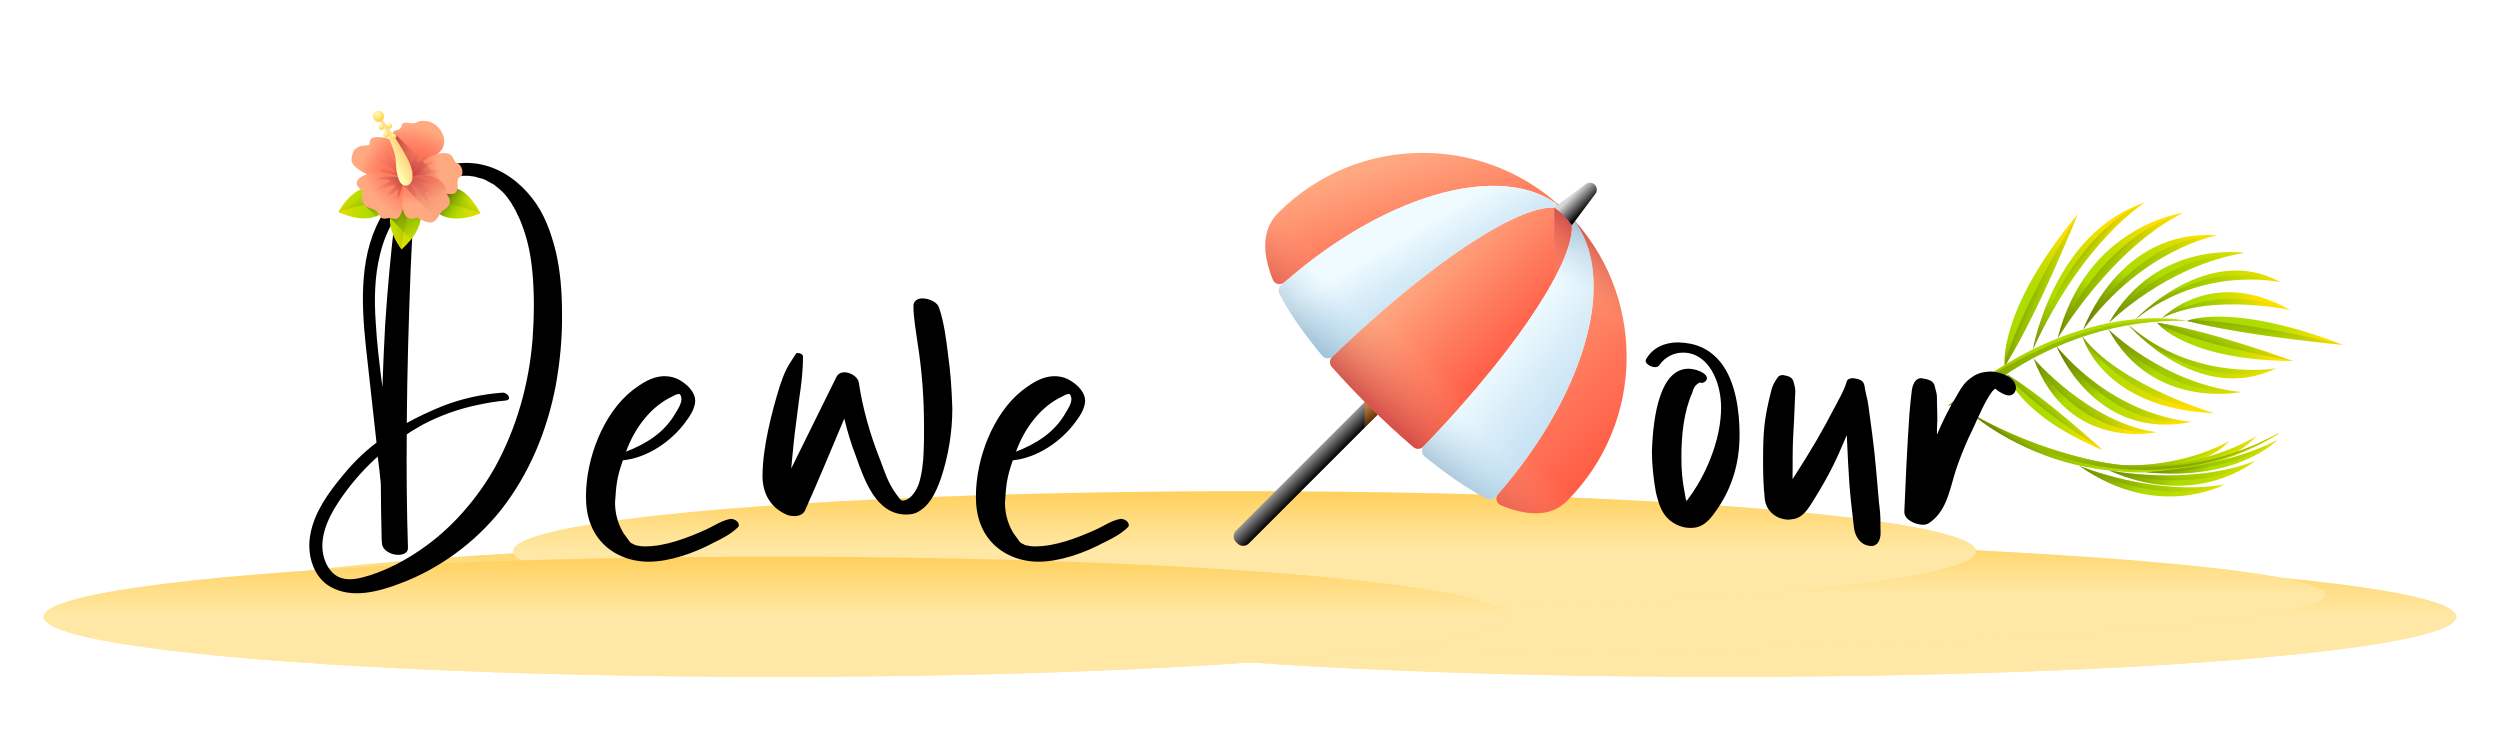 <svg width="229" height="68" viewBox="0 0 229 68" fill="none" xmlns="http://www.w3.org/2000/svg">
<g filter="url(#filter0_d)">
<ellipse rx="67" ry="5.5" transform="matrix(1 0 0 -1 158 52.5)" fill="url(#paint0_linear)"/>
<ellipse rx="67" ry="5.5" transform="matrix(1 0 0 -1 158 52.5)" fill="url(#paint1_linear)" fill-opacity="0.5"/>
<ellipse rx="96.5" ry="5.5" transform="matrix(1 0 0 -1 116.5 50.5)" fill="url(#paint2_linear)"/>
<ellipse rx="96.5" ry="5.5" transform="matrix(1 0 0 -1 116.5 50.5)" fill="url(#paint3_linear)" fill-opacity="0.5"/>
<ellipse rx="67" ry="5.5" transform="matrix(1 0 0 -1 114 46.5)" fill="url(#paint4_linear)"/>
<ellipse rx="67" ry="5.5" transform="matrix(1 0 0 -1 114 46.5)" fill="url(#paint5_linear)" fill-opacity="0.5"/>
<ellipse rx="67" ry="5.5" transform="matrix(1 0 0 -1 71 52.5)" fill="url(#paint6_linear)"/>
<ellipse rx="67" ry="5.5" transform="matrix(1 0 0 -1 71 52.5)" fill="url(#paint7_linear)" fill-opacity="0.5"/>
<path d="M113.357 45.786L113.213 45.643C112.929 45.358 112.929 44.897 113.213 44.612L127.155 30.671L128.329 31.845L114.388 45.786C114.103 46.071 113.641 46.071 113.357 45.786Z" fill="url(#paint8_linear)"/>
<path d="M124.997 32.829V35.177L128.329 31.845L127.155 30.671L124.997 32.829Z" fill="url(#paint9_linear)"/>
<path d="M116.598 21.612C116.768 22.031 117.302 22.155 117.643 21.858C127.363 13.391 138.507 10.483 143.511 15.457C136.212 8.176 124.393 8.181 117.102 15.473C115.591 16.983 115.598 19.133 116.593 21.6C116.595 21.604 116.596 21.608 116.598 21.612Z" fill="url(#paint10_linear)"/>
<path d="M143.543 15.489C148.497 20.474 145.633 31.546 137.245 41.239C136.95 41.58 137.074 42.111 137.491 42.282C139.949 43.288 142.079 43.346 143.527 41.898C150.819 34.606 150.824 22.788 143.543 15.489Z" fill="url(#paint11_linear)"/>
<path d="M130.367 36.907C130.125 37.157 129.73 37.173 129.465 36.946C128.158 35.831 126.858 34.628 125.604 33.396C124.337 32.153 123.117 30.878 121.996 29.602C121.764 29.338 121.778 28.939 122.03 28.694C131.857 19.141 141.326 13.271 143.527 15.473C145.723 17.669 139.884 27.103 130.367 36.907Z" fill="url(#paint12_linear)"/>
<path d="M143.527 15.473C143.239 15.185 142.943 14.909 142.641 14.644L142.382 15.027V42.683C142.799 42.501 143.183 42.243 143.527 41.898C150.824 34.601 150.824 22.77 143.527 15.473Z" fill="url(#paint13_linear)"/>
<path d="M117.198 22.911C118.125 24.711 119.495 26.64 121.124 28.586C121.369 28.88 121.814 28.904 122.089 28.637C131.895 19.117 141.331 13.276 143.527 15.473C138.48 10.425 127.146 13.442 117.346 22.119C117.122 22.317 117.061 22.644 117.198 22.911Z" fill="url(#paint14_linear)"/>
<path d="M143.527 15.473C145.718 17.663 139.912 27.057 130.437 36.836C130.168 37.113 130.195 37.562 130.494 37.806C132.443 39.394 134.386 40.752 136.196 41.682C136.464 41.819 136.791 41.757 136.99 41.532C145.583 31.76 148.554 20.5 143.527 15.473Z" fill="url(#paint15_linear)"/>
<path d="M130.368 36.906C130.125 37.157 129.73 37.172 129.465 36.946C128.157 35.831 126.858 34.628 125.604 33.396C124.336 32.153 123.117 30.878 121.996 29.603C121.763 29.339 121.778 28.938 122.029 28.694C122.046 28.677 122.063 28.662 122.079 28.645C122.159 28.568 122.239 28.491 122.318 28.414C122.395 28.34 122.472 28.267 122.548 28.193C122.682 28.065 122.816 27.937 122.95 27.809C122.969 27.791 122.988 27.774 123.006 27.756C123.237 27.538 123.465 27.322 123.693 27.109C123.979 26.842 124.264 26.578 124.549 26.318C124.643 26.232 124.737 26.146 124.831 26.061C124.907 25.992 124.982 25.924 125.058 25.855C125.268 25.666 125.477 25.479 125.685 25.293C125.704 25.276 125.723 25.259 125.742 25.243C125.859 25.138 125.976 25.035 126.093 24.931C126.274 24.773 126.453 24.616 126.632 24.461C126.707 24.396 126.781 24.332 126.855 24.268C127.078 24.076 127.3 23.886 127.52 23.7C127.642 23.596 127.764 23.494 127.885 23.391C129.048 24.724 130.319 26.058 131.643 27.357C132.95 28.64 134.305 29.891 135.667 31.044C135.624 31.097 135.58 31.149 135.536 31.201C135.398 31.366 135.258 31.532 135.117 31.697C134.756 32.12 134.386 32.547 134.008 32.976C133.99 32.996 133.973 33.016 133.955 33.035C133.69 33.335 133.421 33.635 133.149 33.938C133.008 34.094 132.865 34.251 132.722 34.408C132.471 34.683 132.216 34.959 131.958 35.236C131.937 35.258 131.916 35.28 131.896 35.302C131.683 35.53 131.466 35.759 131.249 35.989C131.126 36.117 131.003 36.247 130.879 36.377C130.771 36.489 130.664 36.6 130.556 36.712C130.493 36.777 130.43 36.842 130.368 36.906Z" fill="url(#paint16_linear)"/>
<path d="M123.564 17.477C124.621 19.366 126.128 21.377 127.885 23.391C127.764 23.493 127.642 23.596 127.52 23.7C127.299 23.886 127.078 24.076 126.855 24.268C126.781 24.332 126.707 24.396 126.632 24.462C126.453 24.616 126.273 24.773 126.093 24.932C125.976 25.035 125.859 25.138 125.742 25.243C125.723 25.259 125.704 25.276 125.685 25.293C125.476 25.479 125.268 25.666 125.058 25.855C124.982 25.924 124.907 25.992 124.831 26.061C124.737 26.146 124.643 26.232 124.549 26.318C124.264 26.578 123.979 26.842 123.693 27.109C123.464 27.322 123.236 27.538 123.006 27.756C122.988 27.774 122.969 27.791 122.95 27.809C122.816 27.937 122.682 28.065 122.548 28.193C122.472 28.267 122.395 28.34 122.318 28.414C122.242 28.488 122.166 28.563 122.089 28.637C122.086 28.64 122.083 28.643 122.079 28.645C121.803 28.903 121.366 28.877 121.124 28.586C119.494 26.64 118.125 24.711 117.198 22.911C117.061 22.644 117.122 22.318 117.346 22.119C117.445 22.031 117.544 21.945 117.643 21.859C117.697 21.811 117.751 21.764 117.807 21.717C117.883 21.65 117.96 21.584 118.038 21.518C118.097 21.468 118.156 21.417 118.216 21.367C119.006 20.7 119.804 20.071 120.607 19.478C120.685 19.42 120.764 19.363 120.842 19.306C120.852 19.298 120.862 19.29 120.873 19.283C121.099 19.119 121.324 18.958 121.55 18.801C121.558 18.795 121.566 18.79 121.573 18.784C121.723 18.68 121.873 18.577 122.023 18.476C122.028 18.472 122.034 18.467 122.041 18.463C122.193 18.36 122.345 18.259 122.496 18.159C122.578 18.104 122.661 18.051 122.742 17.997C122.897 17.897 123.051 17.798 123.206 17.7C123.208 17.699 123.21 17.698 123.21 17.698C123.328 17.623 123.446 17.55 123.564 17.477Z" fill="url(#paint17_linear)"/>
<path d="M136.99 41.532C136.791 41.757 136.463 41.819 136.197 41.682C134.386 40.751 132.443 39.394 130.494 37.806C130.195 37.562 130.168 37.113 130.437 36.836C130.476 36.795 130.516 36.753 130.556 36.713C130.663 36.6 130.771 36.489 130.878 36.377C131.002 36.248 131.126 36.119 131.249 35.989C131.467 35.76 131.682 35.531 131.895 35.302C131.916 35.28 131.937 35.258 131.958 35.236C132.216 34.959 132.471 34.683 132.722 34.408C132.865 34.251 133.008 34.094 133.149 33.938C133.422 33.636 133.691 33.335 133.955 33.035C133.973 33.016 133.99 32.996 134.007 32.976C134.386 32.547 134.756 32.121 135.116 31.697C135.258 31.532 135.398 31.366 135.536 31.201C135.58 31.149 135.624 31.097 135.667 31.045C137.679 32.751 139.705 34.243 141.605 35.304C141.574 35.355 141.542 35.406 141.511 35.457C141.414 35.613 141.317 35.768 141.219 35.923C141.217 35.926 141.216 35.927 141.215 35.929C141.067 36.16 140.917 36.391 140.764 36.623C140.761 36.627 140.758 36.632 140.755 36.636C140.654 36.786 140.553 36.937 140.45 37.089C140.285 37.33 140.116 37.572 139.943 37.812C139.776 38.047 139.605 38.282 139.432 38.516C139.374 38.594 139.316 38.672 139.256 38.75C139.15 38.892 139.041 39.034 138.932 39.176C138.794 39.355 138.655 39.534 138.512 39.712C138.349 39.917 138.183 40.121 138.016 40.326C137.764 40.632 137.508 40.935 137.246 41.239C137.161 41.336 137.076 41.434 136.99 41.532Z" fill="url(#paint18_linear)"/>
<path d="M123.563 17.477C123.447 17.549 123.328 17.623 123.21 17.697C123.209 17.698 123.207 17.699 123.206 17.7C123.052 17.797 122.898 17.896 122.742 17.997C122.66 18.05 122.578 18.104 122.496 18.158C122.344 18.258 122.192 18.36 122.041 18.462C122.034 18.467 122.028 18.471 122.022 18.476C121.872 18.577 121.722 18.68 121.573 18.784C121.565 18.79 121.558 18.795 121.55 18.801C121.324 18.958 121.099 19.119 120.873 19.283C120.862 19.29 120.852 19.298 120.842 19.306C120.763 19.363 120.685 19.42 120.606 19.478C119.804 20.071 119.006 20.7 118.216 21.367C118.156 21.417 118.097 21.467 118.038 21.518C117.961 21.583 117.883 21.65 117.806 21.717C117.751 21.764 117.697 21.811 117.643 21.858C117.301 22.156 116.767 22.031 116.598 21.612C116.597 21.608 116.595 21.604 116.593 21.6C115.598 19.133 115.591 16.983 117.101 15.473C118.563 14.01 120.207 12.841 121.96 11.966C121.807 13.558 122.424 15.446 123.563 17.477Z" fill="url(#paint19_linear)"/>
<path d="M143.527 41.898C142.08 43.346 139.949 43.288 137.491 42.282C137.074 42.111 136.95 41.58 137.246 41.239C137.508 40.935 137.764 40.632 138.016 40.326C138.184 40.122 138.35 39.918 138.512 39.712C138.655 39.534 138.794 39.355 138.932 39.176C139.042 39.035 139.15 38.892 139.256 38.75C139.316 38.672 139.374 38.594 139.432 38.516C139.606 38.283 139.777 38.048 139.943 37.812C140.116 37.572 140.285 37.33 140.45 37.089C140.553 36.937 140.655 36.787 140.755 36.636C140.758 36.632 140.761 36.627 140.764 36.623C140.917 36.392 141.068 36.161 141.215 35.929C141.216 35.927 141.218 35.926 141.219 35.923C141.318 35.768 141.415 35.613 141.511 35.457C141.543 35.406 141.574 35.355 141.605 35.304C143.625 36.433 145.504 37.072 147.072 36.963C146.192 38.745 145.011 40.415 143.527 41.898Z" fill="url(#paint20_linear)"/>
<path d="M143.544 15.49C143.539 15.485 143.535 15.481 143.531 15.477C144.445 16.398 143.956 18.582 142.382 21.529V33.975C146.567 26.485 147.283 19.253 143.544 15.49Z" fill="url(#paint21_linear)"/>
<path d="M143.247 15.753C143.524 16.031 143.767 16.323 143.973 16.618C144.019 16.575 144.063 16.528 144.102 16.476L146.141 13.752C146.331 13.498 146.306 13.143 146.082 12.918C145.857 12.694 145.502 12.669 145.248 12.859L142.524 14.898C142.472 14.937 142.425 14.981 142.382 15.027C142.677 15.233 142.969 15.476 143.247 15.753Z" fill="url(#paint22_linear)"/>
<g clip-path="url(#clip0)">
<path d="M183.634 29.552C183.634 29.552 182.894 24.564 190.321 15.616C190.321 15.616 186.743 24.617 183.634 29.552Z" fill="url(#paint23_linear)"/>
<path d="M183.634 29.552C186.743 24.617 190.321 15.616 190.321 15.616C190.321 15.616 184.383 25.448 183.634 29.552Z" fill="url(#paint24_linear)"/>
<path d="M197.583 25.558C197.583 25.558 200.155 28.999 210.051 29.071C210.051 29.071 202.445 26.285 197.583 25.558Z" fill="url(#paint25_linear)"/>
<path d="M197.583 25.558C202.445 26.285 210.051 29.071 210.051 29.071C210.051 29.071 200.519 27.442 197.583 25.558Z" fill="url(#paint26_linear)"/>
<path d="M183.84 30.294C183.84 30.294 184.836 33.987 192.6 37.231C192.6 37.231 187.448 32.464 183.84 30.294Z" fill="url(#paint27_linear)"/>
<path d="M183.84 30.294C187.448 32.464 192.6 37.231 192.6 37.231C192.6 37.231 185.587 32.808 183.84 30.294Z" fill="url(#paint28_linear)"/>
<path d="M200.313 25.393C200.313 25.393 204.352 23.637 214.641 27.593C214.641 27.593 205.644 26.774 200.313 25.393Z" fill="url(#paint29_linear)"/>
<path d="M200.313 25.393C205.644 26.774 214.641 27.593 214.641 27.593C214.641 27.593 204.108 25.051 200.313 25.393Z" fill="url(#paint30_linear)"/>
<path d="M186.2 28.041C186.2 28.041 188.076 17.289 196.501 14.545C196.501 14.545 190.877 17.894 186.2 28.041Z" fill="url(#paint31_linear)"/>
<path d="M196.501 14.545C196.494 14.547 196.487 14.55 196.48 14.552C196.081 14.693 189.917 17.026 186.201 28.041C190.877 17.894 196.501 14.545 196.501 14.545Z" fill="url(#paint32_linear)"/>
<path d="M188.469 27.013C188.469 27.013 193.406 18.737 199.959 15.51C199.959 15.51 191.101 16.61 188.469 27.013Z" fill="url(#paint33_linear)"/>
<path d="M199.959 15.51C199.959 15.51 192.793 17.107 188.469 27.013C188.469 27.013 193.406 18.737 199.959 15.51Z" fill="url(#paint34_linear)"/>
<path d="M190.821 26.201C190.821 26.201 194.042 16.912 203.107 17.56C203.107 17.56 196.382 18.684 190.821 26.201Z" fill="url(#paint35_linear)"/>
<path d="M203.107 17.56C195.429 17.793 190.821 26.201 190.821 26.201C196.382 18.684 203.107 17.56 203.107 17.56Z" fill="url(#paint36_linear)"/>
<path d="M193.176 25.571C193.176 25.571 198.497 20.27 205.633 19.165C205.633 19.164 197.577 17.876 193.176 25.571Z" fill="url(#paint37_linear)"/>
<path d="M205.633 19.164C197.752 19.252 193.176 25.571 193.176 25.571C193.176 25.571 198.497 20.27 205.633 19.164Z" fill="url(#paint38_linear)"/>
<path d="M195.608 25.244C195.608 25.244 202.236 18.133 208.914 21.859C208.914 21.859 201.882 20.223 195.608 25.244Z" fill="url(#paint39_linear)"/>
<path d="M208.914 21.859C201.27 19.315 195.608 25.244 195.608 25.244C201.882 20.223 208.914 21.859 208.914 21.859Z" fill="url(#paint40_linear)"/>
<path d="M198.046 25.133C198.046 25.133 202.655 20.337 209.77 24.397C209.77 24.397 202.59 22.828 198.046 25.133Z" fill="url(#paint41_linear)"/>
<path d="M209.769 24.397C203.001 21.7 198.046 25.134 198.046 25.134C202.59 22.828 209.769 24.397 209.769 24.397Z" fill="url(#paint42_linear)"/>
<path d="M186.279 28.839C186.279 28.839 191.361 34.764 197.546 35.587C197.546 35.587 189.421 37.436 186.279 28.839Z" fill="url(#paint43_linear)"/>
<path d="M197.546 35.587C197.546 35.587 190.922 36.441 186.279 28.839C186.279 28.839 191.361 34.764 197.546 35.587Z" fill="url(#paint44_linear)"/>
<path d="M188.386 27.731C188.386 27.731 191.838 36.528 200.818 34.628C200.818 34.628 194.112 34.441 188.386 27.731Z" fill="url(#paint45_linear)"/>
<path d="M200.818 34.628C193.19 35.459 188.386 27.731 188.386 27.731C194.112 34.441 200.818 34.628 200.818 34.628Z" fill="url(#paint46_linear)"/>
<path d="M193.123 26.161C193.123 26.161 198.206 31.185 205.3 31.911C205.3 31.911 197.174 33.631 193.123 26.161Z" fill="url(#paint47_linear)"/>
<path d="M205.3 31.911C197.413 32.243 193.123 26.161 193.123 26.161C193.123 26.161 198.206 31.185 205.3 31.911Z" fill="url(#paint48_linear)"/>
<path d="M194.951 25.75C194.951 25.75 201.263 33.238 208.538 29.725C208.538 29.725 201.07 31.101 194.951 25.75Z" fill="url(#paint49_linear)"/>
<path d="M208.538 29.725C200.356 31.999 194.951 25.75 194.951 25.75C201.07 31.101 208.538 29.725 208.538 29.725Z" fill="url(#paint50_linear)"/>
<path d="M190.746 26.816C190.746 26.816 192.528 33.433 202.813 33.85C202.813 33.85 194.095 31.268 190.746 26.816Z" fill="url(#paint51_linear)"/>
<path d="M202.813 33.85C193.794 32.456 190.746 26.816 190.746 26.816C194.095 31.268 202.813 33.85 202.813 33.85Z" fill="url(#paint52_linear)"/>
<path d="M200.313 25.393C200.313 25.393 190.44 22.994 178.448 33.174C178.448 33.174 180.364 32.631 183.266 30.622C188.213 27.198 194.212 25.22 200.313 25.393Z" fill="url(#paint53_linear)"/>
<path d="M200.313 25.393C189.085 24.283 178.636 33.016 178.451 33.171C178.45 33.172 178.449 33.173 178.448 33.173C178.448 33.173 180.364 32.631 183.266 30.622C188.213 27.198 194.212 25.22 200.313 25.393Z" fill="url(#paint54_linear)"/>
<path d="M192.769 38.497C192.769 38.497 200.571 40.232 204.239 36.379C204.239 36.379 199.496 39.26 192.769 38.497Z" fill="url(#paint55_linear)"/>
<path d="M204.239 36.379C199.378 39.904 192.769 38.497 192.769 38.497C199.496 39.26 204.239 36.379 204.239 36.379Z" fill="url(#paint56_linear)"/>
<path d="M194.206 38.654C194.206 38.654 202.817 40.285 206.703 35.935C206.703 35.935 201.605 39.257 194.206 38.654Z" fill="url(#paint57_linear)"/>
<path d="M206.703 35.935C201.499 39.968 194.206 38.654 194.206 38.654C201.605 39.257 206.703 35.935 206.703 35.935Z" fill="url(#paint58_linear)"/>
<path d="M208.719 35.669C208.179 35.96 207.636 36.243 207.079 36.496C206.94 36.56 206.802 36.626 206.662 36.688L206.24 36.869L206.03 36.959L205.816 37.043L205.39 37.211C204.816 37.421 204.24 37.624 203.653 37.79C203.362 37.88 203.065 37.951 202.771 38.031L202.326 38.135L202.103 38.187L201.88 38.233C200.688 38.487 199.478 38.641 198.265 38.705C197.658 38.739 197.051 38.745 196.444 38.735C195.837 38.724 195.231 38.684 194.627 38.628C193.419 38.512 192.222 38.301 191.045 38.015C189.867 37.729 188.704 37.39 187.554 37.003C186.405 36.616 185.271 36.176 184.158 35.682C183.602 35.434 183.048 35.176 182.503 34.902C181.955 34.63 181.414 34.343 180.883 34.037L180.839 34.097C181.311 34.499 181.817 34.854 182.332 35.197C182.591 35.366 182.854 35.529 183.119 35.69C183.384 35.85 183.653 36.002 183.924 36.152C185.011 36.748 186.141 37.269 187.304 37.706C188.467 38.144 189.666 38.489 190.885 38.736C191.495 38.858 192.109 38.958 192.725 39.039C193.341 39.123 193.959 39.186 194.579 39.223C195.199 39.263 195.819 39.287 196.44 39.281C197.061 39.275 197.681 39.252 198.299 39.2C199.535 39.093 200.762 38.895 201.963 38.597L202.188 38.541L202.412 38.48L202.859 38.356C203.154 38.264 203.452 38.181 203.743 38.078C204.331 37.886 204.905 37.659 205.475 37.424L205.899 37.238L206.11 37.145L206.319 37.046L206.737 36.848C206.875 36.78 207.011 36.708 207.148 36.639C207.697 36.359 208.229 36.049 208.756 35.733L208.719 35.669Z" fill="url(#paint59_linear)"/>
<path d="M180.883 34.037C181.414 34.343 181.955 34.63 182.503 34.902C183.048 35.176 183.602 35.434 184.158 35.682C185.271 36.176 186.405 36.616 187.554 37.003C188.704 37.39 189.867 37.729 191.045 38.015C192.222 38.301 193.419 38.512 194.627 38.628C195.231 38.684 195.837 38.724 196.444 38.735C197.051 38.745 197.659 38.739 198.265 38.705C199.478 38.641 200.688 38.487 201.88 38.233L202.103 38.187L202.326 38.136L202.771 38.031C203.065 37.951 203.362 37.88 203.653 37.79C204.24 37.624 204.816 37.421 205.39 37.211L205.816 37.043L206.03 36.959L206.24 36.869L206.662 36.688C206.802 36.626 206.94 36.56 207.079 36.497C207.636 36.243 208.179 35.96 208.719 35.669C208.719 35.669 196.31 44.283 180.883 34.037Z" fill="url(#paint60_linear)"/>
<path d="M190.449 38.671C190.449 38.671 197.34 41.516 203.765 40.372C203.765 40.372 197.703 43.758 190.449 38.671Z" fill="url(#paint61_linear)"/>
<path d="M203.765 40.372C197.201 42.571 190.449 38.671 190.449 38.671C190.449 38.671 197.34 41.516 203.765 40.372Z" fill="url(#paint62_linear)"/>
<path d="M193.165 39.086C193.165 39.086 200.472 40.569 206.562 38.225C206.562 38.225 201.254 42.702 193.165 39.086Z" fill="url(#paint63_linear)"/>
<path d="M206.562 38.225C200.536 41.632 193.165 39.086 193.165 39.086C193.165 39.086 200.472 40.569 206.562 38.225Z" fill="url(#paint64_linear)"/>
<path d="M196.542 39.259C196.542 39.259 203.696 38.896 208.623 36.286C208.623 36.286 205.034 40.129 196.542 39.259Z" fill="url(#paint65_linear)"/>
<path d="M208.623 36.286C204.064 39.569 196.542 39.259 196.542 39.259C196.542 39.259 203.697 38.896 208.623 36.286Z" fill="url(#paint66_linear)"/>
</g>
<path d="M48.78 27.112C48.456 31.144 47.34 35.14 45.396 38.704C43.776 41.62 41.364 44.428 38.556 46.336C37.152 47.308 35.604 48.136 33.948 48.676C33.12 48.928 32.184 49.216 31.32 48.964C30.636 48.784 30.096 48.172 29.808 47.452C29.052 45.616 29.952 43.6 30.96 42.052C31.932 40.576 33.084 39.208 34.416 37.984C34.488 37.948 34.56 37.876 34.596 37.804C34.704 38.632 34.812 39.46 34.884 40.324C34.884 41.908 34.92 43.528 34.956 45.148C34.956 45.364 34.956 45.544 34.992 45.796C35.028 46.372 35.712 46.732 36.216 46.804C36.684 46.876 37.404 46.768 37.368 46.156C37.26 42.7 37.224 39.244 37.26 35.788C37.728 35.464 38.232 35.176 38.736 34.888C40.32 34.06 42.012 33.448 43.776 33.088C44.604 32.908 45.432 32.764 46.296 32.692C46.98 32.62 46.476 31.9 45.972 31.972C44.1 32.116 42.3 32.512 40.536 33.196C39.384 33.664 38.304 34.168 37.26 34.744C37.296 29.992 37.44 25.24 37.62 20.524C37.728 18.328 37.836 16.168 37.944 14.008C38.988 13.108 40.248 12.424 41.616 12.172C41.976 12.1 42.336 12.1 42.696 12.1C42.876 12.1 42.984 12.1 43.164 12.136C43.236 12.136 43.344 12.172 43.452 12.172C43.488 12.172 43.704 12.244 43.704 12.244C43.884 12.28 44.064 12.352 44.244 12.388C44.28 12.424 44.316 12.424 44.352 12.424C44.208 12.388 44.244 12.388 44.496 12.496C44.532 12.532 44.568 12.532 44.568 12.532C44.604 12.532 44.604 12.568 44.604 12.568C44.748 12.64 44.892 12.712 45 12.784C45.108 12.82 45.18 12.856 45.252 12.928C45.252 12.928 45.252 12.928 45.288 12.928C45.324 12.964 45.36 13 45.396 13.036C46.008 13.504 46.332 13.828 46.8 14.548C46.836 14.584 46.872 14.656 46.908 14.728L46.98 14.872C47.052 14.944 47.088 15.016 47.124 15.088C47.088 15.016 47.088 15.016 47.124 15.124C47.196 15.196 47.232 15.268 47.268 15.376C47.448 15.736 47.628 16.096 47.772 16.492C48.348 17.968 48.636 19.408 48.78 21.064C48.96 23.08 48.924 25.096 48.78 27.112ZM34.416 25.528C34.272 23.44 34.308 21.316 34.812 19.3C35.1 18.112 35.532 17.032 36.18 16.024C35.784 19.264 35.496 22.504 35.28 25.744C35.172 27.652 35.1 29.56 35.028 31.468C34.776 29.488 34.524 27.508 34.416 25.528ZM51.48 24.664C51.48 22.756 51.336 20.848 50.904 19.012C50.472 17.284 49.86 15.556 48.744 14.152C47.592 12.676 46.044 11.524 44.208 11.092C41.868 10.552 39.492 11.344 37.62 12.784C37.512 12.712 37.404 12.676 37.332 12.676C37.116 12.604 36.612 12.604 36.576 12.892C36.54 13.216 36.504 13.504 36.468 13.792C36 14.296 35.568 14.836 35.208 15.376C32.868 19.012 33.084 23.656 33.516 27.76C33.84 30.712 34.164 33.628 34.488 36.544C33.3 37.444 32.256 38.488 31.356 39.604C30.096 41.116 28.8 42.916 28.44 44.896C28.08 46.66 28.62 48.82 30.276 49.756C32.256 50.872 34.704 50.188 36.684 49.432C40.248 48.1 43.524 45.688 45.9 42.7C48.492 39.388 50.112 35.464 50.904 31.324C51.3 29.128 51.516 26.896 51.48 24.664ZM59.398 47.452C61.342 47.452 63.61 46.66 65.41 45.688C66.166 45.328 66.994 44.896 67.606 44.284C67.678 44.212 67.678 44.176 67.678 44.104C67.678 43.744 67.246 43.528 66.922 43.528C66.022 43.708 65.554 44.104 64.69 44.5C62.926 45.292 60.946 46.048 59.11 46.048C58.714 46.048 58.786 46.048 58.21 45.94L57.778 45.724C57.778 45.688 57.742 45.652 57.706 45.652L57.13 44.86C57.13 44.86 57.022 44.716 57.022 44.68C56.554 43.852 56.338 42.952 56.338 42.016C56.446 40.468 56.482 39.784 57.058 38.164C59.29 37.948 61.486 36.436 62.782 34.672C63.214 34.096 63.646 33.448 63.682 32.728C63.682 32.116 63.25 31.54 62.782 31.18C62.206 30.712 61.63 30.46 60.874 30.46C59.722 30.46 58.786 31.108 57.886 31.792C55.258 33.88 53.674 37.984 53.674 41.476C53.674 42.34 53.782 43.204 54.106 44.032C54.97 46.3 57.166 47.452 59.398 47.452ZM57.346 37.372C58.138 35.176 59.65 33.196 61.63 32.296C61.954 32.116 61.774 32.188 62.17 32.08C62.35 32.08 62.422 32.404 62.422 32.548C62.422 32.98 62.098 33.484 61.918 33.772C60.874 35.644 59.182 36.652 57.346 37.372ZM72.762 43.276C73.158 43.276 73.554 43.132 73.734 42.772C74.994 39.964 76.146 37.156 77.334 34.348C77.622 35.5 77.946 36.616 78.378 37.732C79.17 39.928 80.214 43.132 83.022 43.132C83.274 43.132 83.598 43.096 83.886 42.988C85.146 42.412 85.722 41.116 86.19 39.82C86.874 37.768 87.234 35.572 87.234 33.412C87.162 31.504 87.09 30.28 86.838 28.444C86.658 27.004 86.478 25.528 86.01 24.16C85.866 23.692 85.11 23.332 84.498 23.332C84.066 23.332 83.67 23.548 83.67 24.016C83.67 25.096 83.886 26.212 84.03 27.292C84.462 29.956 84.642 32.512 84.642 35.212C84.642 35.932 84.642 36.652 84.606 37.372C84.57 38.344 84.462 39.352 84.174 40.288C83.958 40.9 83.49 41.692 82.842 41.836C82.806 41.836 82.734 41.836 82.698 41.872C82.59 41.8 82.59 41.872 82.446 41.728C81.402 40.396 81.294 39.892 80.61 38.092C79.71 35.824 79.026 33.448 78.666 31.036C78.594 30.532 77.91 30.1 77.334 30.1C77.046 30.1 76.758 30.244 76.614 30.532L72.474 38.92C72.87 34.78 72.69 36.688 73.194 32.62C73.41 31.144 73.554 30.028 73.554 28.624C73.554 28.48 73.302 28.336 73.086 28.336C73.014 28.336 72.942 28.336 72.906 28.408C72.618 28.876 72.294 29.308 72.042 29.812C71.79 30.316 71.61 30.82 71.43 31.36C70.674 33.808 69.846 37.048 69.846 39.604C69.846 41.188 70.566 42.52 72.114 43.168C72.294 43.24 72.546 43.276 72.762 43.276ZM95.117 47.452C97.061 47.452 99.329 46.66 101.129 45.688C101.885 45.328 102.713 44.896 103.325 44.284C103.397 44.212 103.397 44.176 103.397 44.104C103.397 43.744 102.965 43.528 102.641 43.528C101.741 43.708 101.273 44.104 100.409 44.5C98.644 45.292 96.665 46.048 94.829 46.048C94.433 46.048 94.504 46.048 93.928 45.94L93.496 45.724C93.496 45.688 93.46 45.652 93.424 45.652L92.849 44.86C92.849 44.86 92.74 44.716 92.74 44.68C92.272 43.852 92.056 42.952 92.056 42.016C92.165 40.468 92.201 39.784 92.776 38.164C95.008 37.948 97.204 36.436 98.501 34.672C98.933 34.096 99.365 33.448 99.4 32.728C99.4 32.116 98.969 31.54 98.501 31.18C97.924 30.712 97.349 30.46 96.593 30.46C95.441 30.46 94.504 31.108 93.605 31.792C90.977 33.88 89.392 37.984 89.392 41.476C89.392 42.34 89.501 43.204 89.825 44.032C90.689 46.3 92.885 47.452 95.117 47.452ZM93.064 37.372C93.856 35.176 95.368 33.196 97.349 32.296C97.672 32.116 97.493 32.188 97.888 32.08C98.069 32.08 98.141 32.404 98.141 32.548C98.141 32.98 97.817 33.484 97.636 33.772C96.593 35.644 94.9 36.652 93.064 37.372ZM154.916 44.356C155.78 44.356 156.356 43.888 156.86 43.24C158.588 41.008 159.344 38.56 159.344 35.824C159.344 33.628 158.984 30.928 157.616 29.2C156.572 27.904 155.276 27.4 153.692 27.364C152.504 27.364 151.388 27.832 150.776 28.912L150.74 29.056C150.74 29.344 151.244 29.632 151.604 29.632C151.784 29.632 151.928 29.56 152 29.452C152.504 28.696 153.332 28.3 154.16 28.3C156.464 28.3 157.652 30.892 157.652 33.34C157.652 36.364 156.176 39.712 154.556 41.8C154.52 41.836 154.484 41.872 154.484 41.908C154.412 41.728 154.376 41.512 154.34 41.26C154.088 39.964 154.016 39.172 154.016 37.804C154.016 35.896 154.232 33.7 155.024 31.936C155.096 31.684 155.204 31.396 155.384 31.252C155.528 31.108 155.564 31.144 155.672 31.036L155.852 31.072C156.14 31.072 156.356 30.856 156.356 30.64C156.356 30.172 155.348 29.776 154.664 29.776C152.108 29.776 151.424 33.952 151.316 37.336C151.316 38.596 151.46 39.856 151.676 41.08C151.856 41.836 152.036 42.52 152.468 43.132C152.972 43.852 153.908 44.356 154.808 44.356H154.916ZM171.434 46.012C172.01 46.012 172.262 45.4 172.262 44.86C172.226 43.492 172.298 43.42 172.118 42.052C171.686 37.156 171.758 37.66 171.146 33.16C171.074 32.548 170.858 31.936 170.786 31.324C170.678 30.784 170.246 30.712 169.742 30.64C169.49 30.64 169.238 30.712 169.166 30.928C168.95 31.684 168.554 32.368 168.194 33.052C166.862 35.608 165.962 37.156 164.198 39.892C164.198 35.212 164.27 36.724 164.45 31.828C164.45 31.576 164.378 31.288 164.306 31.036C164.198 30.532 163.838 30.46 163.334 30.352C163.118 30.352 162.938 30.424 162.866 30.532C162.578 30.928 162.362 31.288 162.254 31.756C161.57 34.456 161.498 35.5 161.498 38.452C161.498 39.496 161.534 40.54 161.642 41.584C161.714 42.772 162.686 43.6 163.874 43.6L164.378 43.528C165.278 43.312 165.71 42.448 166.178 41.728C167.51 39.568 168.122 38.344 169.166 35.86C169.346 39.784 169.382 40.72 169.814 44.248C169.886 45.112 170.426 46.012 171.434 46.012ZM176.163 44.068C176.379 44.068 176.595 43.996 176.739 43.888C178.503 42.664 178.611 40.468 179.367 38.452C179.763 37.372 180.195 36.328 180.699 35.32C181.203 34.24 181.851 32.656 182.535 31.792C182.607 31.756 182.679 31.684 182.715 31.612C182.823 31.612 182.823 31.684 182.895 31.684C182.895 31.72 182.967 31.756 183.003 31.792C183.003 31.792 183.615 32.224 184.011 32.224C184.407 32.224 184.659 31.9 184.659 31.54C184.659 30.532 183.183 30.028 182.283 30.028C181.311 30.1 180.915 30.28 180.195 30.892C179.763 31.288 179.475 31.828 179.187 32.332C178.503 33.448 177.927 34.636 177.423 35.824C177.423 35.392 177.423 34.96 177.459 34.528C177.459 33.232 177.423 33.556 177.423 32.368C177.423 32.044 177.315 31.792 177.243 31.468C177.171 30.856 176.631 30.748 175.983 30.64C175.443 30.64 175.191 31.216 175.119 31.792C175.011 32.764 174.975 32.98 174.903 33.916C174.687 37.084 174.543 40.18 174.435 42.88C174.435 43.636 175.479 44.068 176.163 44.068Z" fill="black"/>
<path d="M35.928 14.245C35.928 14.245 35.092 17.225 31 15.435C31 15.435 33.109 11.263 35.928 14.245Z" fill="url(#paint67_linear)"/>
<path d="M31 15.435C32.345 14.877 35.928 14.245 35.928 14.245C33.109 11.263 31 15.435 31 15.435Z" fill="url(#paint68_linear)"/>
<path d="M37.728 13.864C37.728 13.864 40.1 15.852 36.783 18.845C36.783 18.845 33.85 15.206 37.728 13.864Z" fill="url(#paint69_linear)"/>
<path d="M36.783 18.845C36.829 17.39 37.728 13.864 37.728 13.864C33.85 15.206 36.783 18.845 36.783 18.845Z" fill="url(#paint70_linear)"/>
<path d="M39.143 14.112C39.143 14.112 39.817 17.133 44 15.567C44 15.567 42.12 11.287 39.143 14.112Z" fill="url(#paint71_linear)"/>
<path d="M44 15.567C42.687 14.937 39.143 14.112 39.143 14.112C42.12 11.287 44 15.567 44 15.567Z" fill="url(#paint72_linear)"/>
<path d="M35.928 14.245C35.205 13.48 34.529 13.186 33.923 13.171L33.289 14.661L34.441 15.814C34.545 15.774 34.641 15.729 34.731 15.68C35.669 15.17 35.928 14.245 35.928 14.245Z" fill="url(#paint73_linear)"/>
<path d="M37.728 13.864C36.303 14.357 35.798 15.16 35.729 15.979L37.666 17.916C39.617 15.448 37.728 13.864 37.728 13.864Z" fill="url(#paint74_linear)"/>
<path d="M39.143 14.112C39.143 14.112 39.817 17.133 44 15.567C44 15.567 42.12 11.287 39.143 14.112Z" fill="url(#paint75_linear)"/>
<path d="M36.8 10.863C36.8 10.863 35.329 8.1 36.257 7.945C37.186 7.789 36.397 7.091 37.417 7.263C38.438 7.435 37.998 6.922 39.159 7.107C40.32 7.292 41.434 9.091 40.059 10.122C39.11 10.834 37.632 12.853 36.8 10.863Z" fill="url(#paint76_radial)"/>
<path d="M36.273 8.338C36.255 8.312 36.233 8.289 36.207 8.272L36.199 8.264L36.2 8.267C36.161 8.243 36.115 8.228 36.066 8.228C36.031 8.228 35.998 8.236 35.967 8.249C35.967 8.25 35.967 8.252 35.966 8.254C35.958 8.298 35.952 8.345 35.951 8.396C35.951 8.398 35.951 8.4 35.951 8.402C35.95 8.428 35.95 8.454 35.951 8.481C35.951 8.483 35.951 8.485 35.951 8.486C35.954 8.542 35.959 8.6 35.968 8.661C35.968 8.663 35.968 8.665 35.968 8.666C35.982 8.76 36.002 8.859 36.027 8.961C36.237 9.805 36.8 10.863 36.8 10.863C37.359 12.199 38.209 11.728 38.994 11.059L36.273 8.338ZM36.226 8.672C36.233 8.666 36.239 8.66 36.245 8.654L36.252 8.711C36.243 8.698 36.234 8.685 36.226 8.672Z" fill="url(#paint77_linear)"/>
<path d="M37.679 11.662C37.809 11.659 37.933 11.609 38.033 11.526C38.266 11.331 38.904 10.763 39.21 10.113C39.588 9.309 38.833 10.49 38.375 10.778C37.917 11.065 38.608 10.172 38.56 9.331C38.513 8.49 38.008 10.556 37.69 10.781C37.372 11.006 37.664 10.215 37.476 9.83C37.288 9.445 37.153 10.551 37.194 10.776C37.235 11 36.773 10.243 36.603 10.201C36.434 10.159 37.035 11.248 37.314 11.517C37.434 11.633 37.567 11.664 37.679 11.662Z" fill="url(#paint78_linear)"/>
<path d="M37.128 11.38C37.128 11.38 37.012 8.878 35.165 8.609C33.318 8.339 34.164 9.224 33.703 9.301C33.241 9.378 32.279 9.224 32.202 10.61C32.125 11.995 37.282 13.458 37.128 11.38Z" fill="url(#paint79_radial)"/>
<path d="M36.452 12.319C36.794 12.21 36.973 11.834 36.855 11.495C36.702 11.059 36.46 10.416 36.27 10.111C35.969 9.627 36.231 10.542 36.257 10.843C36.283 11.144 35.734 10.215 35.211 9.901C34.688 9.587 34.819 10.071 35.211 10.307C35.603 10.542 35.211 10.581 34.636 10.359C34.06 10.137 34.152 10.503 35.211 10.987C36.27 11.471 36.349 11.994 36.009 11.797C35.669 11.601 35.106 11.497 34.845 11.562C34.7 11.598 35.399 12.097 36.04 12.316C36.168 12.359 36.306 12.363 36.436 12.324C36.441 12.322 36.447 12.32 36.452 12.319Z" fill="url(#paint80_linear)"/>
<path d="M36.781 12.455C36.642 12.261 36.448 12.117 36.23 12.033C35.768 11.855 34.698 11.549 33.573 11.97C32.076 12.531 32.85 13.266 33.097 13.372C33.343 13.478 33.005 13.976 33.244 14.561C33.483 15.146 34.257 15.024 34.559 15.413C34.861 15.802 34.81 16.137 35.487 16C36.164 15.863 36.394 16.515 36.886 15.218C37.297 14.138 37.226 13.079 36.781 12.455Z" fill="url(#paint81_radial)"/>
<path d="M38.047 11.355C38.047 11.355 39.665 9.689 41.09 10.079C41.602 10.278 41.53 10.874 41.922 10.983C42.314 11.092 42.578 12.003 42.121 12.218C41.665 12.432 42.201 13.362 41.64 13.715C41.079 14.068 36.348 12.805 38.047 11.355Z" fill="url(#paint82_radial)"/>
<path d="M41.646 13.711L38.72 10.785C38.311 11.083 38.047 11.355 38.047 11.355C36.675 12.526 39.496 13.575 40.928 13.75C40.971 13.755 41.012 13.759 41.051 13.763C41.052 13.763 41.053 13.763 41.053 13.763C41.092 13.767 41.13 13.769 41.167 13.771C41.168 13.771 41.169 13.771 41.17 13.771C41.205 13.773 41.24 13.774 41.273 13.775C41.274 13.775 41.275 13.775 41.277 13.775C41.309 13.775 41.34 13.775 41.369 13.774C41.37 13.774 41.372 13.773 41.373 13.773C41.388 13.773 41.401 13.772 41.415 13.771C41.416 13.771 41.417 13.771 41.418 13.771C41.431 13.77 41.443 13.768 41.454 13.767C41.456 13.767 41.457 13.767 41.459 13.767C41.471 13.765 41.482 13.764 41.494 13.762C41.495 13.762 41.497 13.761 41.499 13.761C41.509 13.759 41.519 13.758 41.528 13.756C41.53 13.755 41.531 13.755 41.532 13.755C41.542 13.753 41.552 13.75 41.561 13.748C41.563 13.747 41.565 13.747 41.567 13.746C41.575 13.744 41.583 13.741 41.59 13.739C41.591 13.738 41.592 13.738 41.593 13.738C41.601 13.735 41.608 13.732 41.615 13.728C41.617 13.728 41.619 13.727 41.62 13.726C41.627 13.723 41.634 13.719 41.64 13.715C41.64 13.715 41.64 13.715 41.64 13.715C41.642 13.714 41.644 13.712 41.646 13.711Z" fill="url(#paint83_linear)"/>
<path d="M37.757 11.975C37.786 11.849 37.861 11.738 37.963 11.658C38.202 11.47 38.891 10.966 39.59 10.802C40.457 10.6 39.143 11.092 38.767 11.48C38.39 11.867 39.408 11.379 40.22 11.601C41.032 11.824 38.907 11.885 38.62 12.149C38.333 12.413 39.168 12.292 39.505 12.557C39.843 12.821 38.732 12.722 38.522 12.635C38.311 12.548 38.954 13.158 38.96 13.333C38.965 13.507 38.027 12.691 37.822 12.362C37.734 12.221 37.731 12.085 37.757 11.975Z" fill="url(#paint84_linear)"/>
<path d="M37.694 12.187C37.694 12.187 39.568 11.582 40.671 12.896C41.052 13.436 40.717 13.485 41.061 14.002C41.405 14.519 41.103 14.97 40.631 15.24C40.159 15.51 40.059 16.544 39.228 16.364C38.396 16.184 38.37 15.812 37.996 15.964C37.623 16.116 37.087 16.118 36.897 15.059C36.707 14 36.985 12.388 37.694 12.187Z" fill="url(#paint85_radial)"/>
<path d="M36.74 12.39C36.65 12.297 36.528 12.241 36.4 12.225C36.098 12.188 35.248 12.111 34.564 12.332C33.718 12.607 35.097 12.35 35.62 12.487C36.143 12.625 35.018 12.732 34.438 13.341C33.856 13.951 35.708 12.906 36.09 12.984C36.472 13.063 35.695 13.39 35.543 13.791C35.391 14.192 36.291 13.534 36.426 13.35C36.562 13.166 36.325 14.021 36.411 14.174C36.496 14.326 36.879 13.143 36.885 12.755C36.887 12.589 36.819 12.471 36.74 12.39Z" fill="url(#paint86_linear)"/>
<path d="M37.252 12.649C37.336 12.3 37.699 12.094 38.045 12.188C38.491 12.309 39.15 12.504 39.468 12.672C39.972 12.937 39.04 12.742 38.739 12.737C38.437 12.733 39.225 13.219 39.575 13.718C39.926 14.217 39.51 14.055 39.247 13.681C38.984 13.306 38.824 13.615 39.337 14.32C39.7 14.819 39.2 14.751 38.59 13.803C37.96 12.823 37.506 12.728 37.698 13.07C37.914 13.455 38.157 13.744 38.111 14.009C38.085 14.156 37.549 13.683 37.285 13.059C37.233 12.935 37.218 12.797 37.249 12.666C37.25 12.66 37.251 12.654 37.252 12.649Z" fill="url(#paint87_linear)"/>
<path d="M41.033 13.959C41.031 13.955 41.028 13.95 41.026 13.946C41.02 13.937 41.014 13.927 41.009 13.918C41.006 13.913 41.003 13.909 41.001 13.904C40.995 13.895 40.99 13.886 40.986 13.877C40.984 13.873 40.982 13.869 40.98 13.866C40.974 13.854 40.968 13.843 40.963 13.832C40.961 13.827 40.958 13.822 40.956 13.816C40.953 13.81 40.95 13.805 40.948 13.799C40.945 13.793 40.943 13.787 40.941 13.782C40.939 13.777 40.937 13.772 40.935 13.767C40.933 13.761 40.93 13.755 40.928 13.75V13.75C40.819 13.448 40.979 13.333 40.671 12.896C39.568 11.582 37.694 12.188 37.694 12.188C37.388 12.274 36.974 12.437 36.832 12.892L39.996 16.064C40.01 16.046 40.023 16.028 40.036 16.01C40.037 16.009 40.037 16.009 40.037 16.009C40.108 15.912 40.172 15.806 40.235 15.703C40.241 15.693 40.247 15.683 40.254 15.674C40.257 15.667 40.261 15.661 40.265 15.655C40.275 15.639 40.286 15.622 40.296 15.606C40.298 15.603 40.3 15.6 40.301 15.598C40.312 15.582 40.322 15.566 40.333 15.55C40.335 15.548 40.337 15.545 40.338 15.543C40.349 15.527 40.36 15.511 40.37 15.496C40.372 15.494 40.374 15.492 40.375 15.49C40.387 15.474 40.398 15.459 40.41 15.444C40.411 15.443 40.412 15.441 40.413 15.44C40.426 15.424 40.438 15.408 40.452 15.393C40.452 15.393 40.453 15.392 40.453 15.392C40.466 15.377 40.479 15.363 40.492 15.35C40.493 15.348 40.495 15.347 40.496 15.346C40.509 15.333 40.522 15.321 40.535 15.309C40.536 15.308 40.538 15.307 40.539 15.306C40.553 15.294 40.567 15.283 40.581 15.273C40.582 15.272 40.583 15.271 40.584 15.27C40.599 15.259 40.615 15.249 40.631 15.24C40.867 15.105 41.06 14.925 41.152 14.713C41.169 14.674 41.183 14.633 41.192 14.591C41.196 14.578 41.198 14.564 41.201 14.549C41.205 14.521 41.208 14.493 41.209 14.464C41.213 14.318 41.169 14.163 41.061 14.002C41.051 13.987 41.042 13.973 41.033 13.959Z" fill="url(#paint88_linear)"/>
<path d="M34.724 6.942C34.724 6.942 36.205 9.42 36.25 10.721C36.295 12.022 36.539 12.931 37.102 13.002C37.664 13.073 38.201 12.21 37.337 10.555C36.474 8.9 35.262 7.254 34.907 6.788C34.552 6.322 34.456 6.637 34.724 6.942Z" fill="url(#paint89_linear)"/>
<path d="M34.681 7.165C34.96 7.165 35.186 6.939 35.186 6.66C35.186 6.381 34.96 6.155 34.681 6.155C34.402 6.155 34.176 6.381 34.176 6.66C34.176 6.939 34.402 7.165 34.681 7.165Z" fill="url(#paint90_radial)"/>
<path d="M34.934 7.905C35.073 7.905 35.185 7.792 35.185 7.654C35.185 7.515 35.073 7.403 34.934 7.403C34.796 7.403 34.683 7.515 34.683 7.654C34.683 7.792 34.796 7.905 34.934 7.905Z" fill="url(#paint91_radial)"/>
<path d="M35.664 7.799C35.802 7.799 35.914 7.687 35.914 7.548C35.914 7.41 35.802 7.297 35.664 7.297C35.525 7.297 35.413 7.41 35.413 7.548C35.413 7.687 35.525 7.799 35.664 7.799Z" fill="url(#paint92_radial)"/>
<path d="M35.357 8.603C35.495 8.603 35.608 8.49 35.608 8.352C35.608 8.213 35.495 8.101 35.357 8.101C35.218 8.101 35.106 8.213 35.106 8.352C35.106 8.49 35.218 8.603 35.357 8.603Z" fill="url(#paint93_radial)"/>
<path d="M36.066 8.73C36.204 8.73 36.316 8.617 36.316 8.479C36.316 8.34 36.204 8.228 36.066 8.228C35.927 8.228 35.815 8.34 35.815 8.479C35.815 8.617 35.927 8.73 36.066 8.73Z" fill="url(#paint94_radial)"/>
</g>
<defs>
<filter id="filter0_d" x="0" y="0" width="229" height="76" filterUnits="userSpaceOnUse" color-interpolation-filters="sRGB">
<feFlood flood-opacity="0" result="BackgroundImageFix"/>
<feColorMatrix in="SourceAlpha" type="matrix" values="0 0 0 0 0 0 0 0 0 0 0 0 0 0 0 0 0 0 127 0"/>
<feOffset dy="4"/>
<feGaussianBlur stdDeviation="2"/>
<feColorMatrix type="matrix" values="0 0 0 0 0 0 0 0 0 0 0 0 0 0 0 0 0 0 0.25 0"/>
<feBlend mode="normal" in2="BackgroundImageFix" result="effect1_dropShadow"/>
<feBlend mode="normal" in="SourceGraphic" in2="effect1_dropShadow" result="shape"/>
</filter>
<linearGradient id="paint0_linear" x1="67" y1="0" x2="67" y2="11" gradientUnits="userSpaceOnUse">
<stop stop-color="#FFD14B"/>
<stop offset="1" stop-color="#FFAF00"/>
</linearGradient>
<linearGradient id="paint1_linear" x1="67" y1="0" x2="67" y2="11" gradientUnits="userSpaceOnUse">
<stop stop-color="white"/>
<stop offset="1" stop-color="white" stop-opacity="0"/>
</linearGradient>
<linearGradient id="paint2_linear" x1="96.5" y1="0" x2="96.5" y2="11" gradientUnits="userSpaceOnUse">
<stop stop-color="#FFD14B"/>
<stop offset="1" stop-color="#FFAF00"/>
</linearGradient>
<linearGradient id="paint3_linear" x1="96.5" y1="0" x2="96.5" y2="11" gradientUnits="userSpaceOnUse">
<stop stop-color="white"/>
<stop offset="1" stop-color="white" stop-opacity="0"/>
</linearGradient>
<linearGradient id="paint4_linear" x1="67" y1="0" x2="67" y2="11" gradientUnits="userSpaceOnUse">
<stop stop-color="#FFD14B"/>
<stop offset="1" stop-color="#FFAF00"/>
</linearGradient>
<linearGradient id="paint5_linear" x1="67" y1="0" x2="67" y2="11" gradientUnits="userSpaceOnUse">
<stop stop-color="white"/>
<stop offset="1" stop-color="white" stop-opacity="0"/>
</linearGradient>
<linearGradient id="paint6_linear" x1="67" y1="0" x2="67" y2="11" gradientUnits="userSpaceOnUse">
<stop stop-color="#FFD14B"/>
<stop offset="1" stop-color="#FFAF00"/>
</linearGradient>
<linearGradient id="paint7_linear" x1="67" y1="0" x2="67" y2="11" gradientUnits="userSpaceOnUse">
<stop stop-color="white"/>
<stop offset="1" stop-color="white" stop-opacity="0"/>
</linearGradient>
<linearGradient id="paint8_linear" x1="119.927" y1="37.899" x2="121.101" y2="39.074" gradientUnits="userSpaceOnUse">
<stop stop-color="#979797"/>
<stop offset="1"/>
</linearGradient>
<linearGradient id="paint9_linear" x1="126.663" y1="37.278" x2="126.663" y2="29.596" gradientUnits="userSpaceOnUse">
<stop stop-color="#FF9111" stop-opacity="0"/>
<stop offset="1" stop-color="#F26500"/>
</linearGradient>
<linearGradient id="paint10_linear" x1="127.633" y1="10.575" x2="131.13" y2="22.201" gradientUnits="userSpaceOnUse">
<stop stop-color="#FFA981"/>
<stop offset="0.428" stop-color="#FF8666"/>
<stop offset="1" stop-color="#FF5C45"/>
</linearGradient>
<linearGradient id="paint11_linear" x1="135.313" y1="23.718" x2="148.51" y2="36.915" gradientUnits="userSpaceOnUse">
<stop stop-color="#FFA981"/>
<stop offset="0.428" stop-color="#FF8666"/>
<stop offset="1" stop-color="#FF5C45"/>
</linearGradient>
<linearGradient id="paint12_linear" x1="130.426" y1="20.298" x2="138.701" y2="28.574" gradientUnits="userSpaceOnUse">
<stop stop-color="#FFA981"/>
<stop offset="0.428" stop-color="#FF8666"/>
<stop offset="1" stop-color="#FF5C45"/>
</linearGradient>
<linearGradient id="paint13_linear" x1="145.604" y1="24.877" x2="150.048" y2="18.39" gradientUnits="userSpaceOnUse">
<stop stop-color="#FFA981" stop-opacity="0"/>
<stop offset="1" stop-color="#B82934"/>
</linearGradient>
<linearGradient id="paint14_linear" x1="129.225" y1="17.277" x2="136.843" y2="30.292" gradientUnits="userSpaceOnUse">
<stop stop-color="#EFFBFF"/>
<stop offset="0.235" stop-color="#D5EBF7"/>
<stop offset="0.487" stop-color="#C2DFF1"/>
<stop offset="0.742" stop-color="#B6D7ED"/>
<stop offset="1" stop-color="#B2D5EC"/>
</linearGradient>
<linearGradient id="paint15_linear" x1="137.858" y1="27.331" x2="149.048" y2="36.457" gradientUnits="userSpaceOnUse">
<stop stop-color="#EFFBFF"/>
<stop offset="0.317" stop-color="#D7ECF8"/>
<stop offset="0.747" stop-color="#BCDBEF"/>
<stop offset="1" stop-color="#B2D5EC"/>
</linearGradient>
<linearGradient id="paint16_linear" x1="130.749" y1="28.249" x2="124.204" y2="34.795" gradientUnits="userSpaceOnUse">
<stop stop-color="#FFA981" stop-opacity="0"/>
<stop offset="1" stop-color="#B82934"/>
</linearGradient>
<linearGradient id="paint17_linear" x1="122.514" y1="22.856" x2="116.931" y2="28.439" gradientUnits="userSpaceOnUse">
<stop stop-color="#B2D5EC" stop-opacity="0"/>
<stop offset="1" stop-color="#7797B0"/>
</linearGradient>
<linearGradient id="paint18_linear" x1="136.138" y1="36.48" x2="130.555" y2="42.062" gradientUnits="userSpaceOnUse">
<stop stop-color="#B2D5EC" stop-opacity="0"/>
<stop offset="1" stop-color="#7797B0"/>
</linearGradient>
<linearGradient id="paint19_linear" x1="119.654" y1="17.154" x2="113.108" y2="23.7" gradientUnits="userSpaceOnUse">
<stop stop-color="#FFA981" stop-opacity="0"/>
<stop offset="1" stop-color="#B82934"/>
</linearGradient>
<linearGradient id="paint20_linear" x1="141.833" y1="39.334" x2="135.287" y2="45.879" gradientUnits="userSpaceOnUse">
<stop stop-color="#FFA981" stop-opacity="0"/>
<stop offset="1" stop-color="#B82934"/>
</linearGradient>
<linearGradient id="paint21_linear" x1="144.02" y1="22.455" x2="146.926" y2="14.525" gradientUnits="userSpaceOnUse">
<stop stop-color="#B2D5EC" stop-opacity="0"/>
<stop offset="1" stop-color="#7797B0"/>
</linearGradient>
<linearGradient id="paint22_linear" x1="144.107" y1="13.848" x2="145.343" y2="15.086" gradientUnits="userSpaceOnUse">
<stop stop-color="#D7D7D7"/>
<stop offset="1"/>
</linearGradient>
<linearGradient id="paint23_linear" x1="188.622" y1="17.107" x2="183.741" y2="30.094" gradientUnits="userSpaceOnUse">
<stop offset="0.003" stop-color="#FFE000"/>
<stop offset="0.142" stop-color="#DCDE00"/>
<stop offset="0.274" stop-color="#C3DD00"/>
<stop offset="0.393" stop-color="#B4DC00"/>
<stop offset="0.491" stop-color="#AFDC00"/>
<stop offset="0.715" stop-color="#AEDA00"/>
<stop offset="0.796" stop-color="#A8D300"/>
<stop offset="0.854" stop-color="#9FC800"/>
<stop offset="0.901" stop-color="#91B700"/>
<stop offset="0.941" stop-color="#80A100"/>
<stop offset="0.975" stop-color="#6B8600"/>
<stop offset="1" stop-color="#586E00"/>
</linearGradient>
<linearGradient id="paint24_linear" x1="188.551" y1="23.176" x2="184.778" y2="21.758" gradientUnits="userSpaceOnUse">
<stop stop-color="#AFDC00" stop-opacity="0"/>
<stop offset="0.472" stop-color="#84A600" stop-opacity="0.472"/>
<stop offset="1" stop-color="#586E00"/>
</linearGradient>
<linearGradient id="paint25_linear" x1="208.125" y1="29.376" x2="197.4" y2="24.968" gradientUnits="userSpaceOnUse">
<stop offset="0.003" stop-color="#FFE000"/>
<stop offset="0.142" stop-color="#DCDE00"/>
<stop offset="0.274" stop-color="#C3DD00"/>
<stop offset="0.393" stop-color="#B4DC00"/>
<stop offset="0.491" stop-color="#AFDC00"/>
<stop offset="0.715" stop-color="#AEDA00"/>
<stop offset="0.796" stop-color="#A8D300"/>
<stop offset="0.854" stop-color="#9FC800"/>
<stop offset="0.901" stop-color="#91B700"/>
<stop offset="0.941" stop-color="#80A100"/>
<stop offset="0.975" stop-color="#6B8600"/>
<stop offset="1" stop-color="#586E00"/>
</linearGradient>
<linearGradient id="paint26_linear" x1="204.404" y1="25.885" x2="203.061" y2="29.339" gradientUnits="userSpaceOnUse">
<stop stop-color="#AFDC00" stop-opacity="0"/>
<stop offset="0.472" stop-color="#84A600" stop-opacity="0.472"/>
<stop offset="1" stop-color="#586E00"/>
</linearGradient>
<linearGradient id="paint27_linear" x1="191.017" y1="36.819" x2="183.635" y2="30.014" gradientUnits="userSpaceOnUse">
<stop offset="0.003" stop-color="#FFE000"/>
<stop offset="0.142" stop-color="#DCDE00"/>
<stop offset="0.274" stop-color="#C3DD00"/>
<stop offset="0.393" stop-color="#B4DC00"/>
<stop offset="0.491" stop-color="#AFDC00"/>
<stop offset="0.715" stop-color="#AEDA00"/>
<stop offset="0.796" stop-color="#A8D300"/>
<stop offset="0.854" stop-color="#9FC800"/>
<stop offset="0.901" stop-color="#91B700"/>
<stop offset="0.941" stop-color="#80A100"/>
<stop offset="0.975" stop-color="#6B8600"/>
<stop offset="1" stop-color="#586E00"/>
</linearGradient>
<linearGradient id="paint28_linear" x1="188.96" y1="32.959" x2="187.134" y2="34.938" gradientUnits="userSpaceOnUse">
<stop stop-color="#AFDC00" stop-opacity="0"/>
<stop offset="0.472" stop-color="#84A600" stop-opacity="0.472"/>
<stop offset="1" stop-color="#586E00"/>
</linearGradient>
<linearGradient id="paint29_linear" x1="212.811" y1="26.405" x2="199.855" y2="26.041" gradientUnits="userSpaceOnUse">
<stop offset="0.003" stop-color="#FFE000"/>
<stop offset="0.142" stop-color="#DCDE00"/>
<stop offset="0.274" stop-color="#C3DD00"/>
<stop offset="0.393" stop-color="#B4DC00"/>
<stop offset="0.491" stop-color="#AFDC00"/>
<stop offset="0.715" stop-color="#AEDA00"/>
<stop offset="0.796" stop-color="#A8D300"/>
<stop offset="0.854" stop-color="#9FC800"/>
<stop offset="0.901" stop-color="#91B700"/>
<stop offset="0.941" stop-color="#80A100"/>
<stop offset="0.975" stop-color="#6B8600"/>
<stop offset="1" stop-color="#586E00"/>
</linearGradient>
<linearGradient id="paint30_linear" x1="207.417" y1="28.618" x2="207.555" y2="23.686" gradientUnits="userSpaceOnUse">
<stop stop-color="#AFDC00" stop-opacity="0"/>
<stop offset="0.472" stop-color="#84A600" stop-opacity="0.472"/>
<stop offset="1" stop-color="#586E00"/>
</linearGradient>
<linearGradient id="paint31_linear" x1="193.186" y1="16.647" x2="186.099" y2="31.66" gradientUnits="userSpaceOnUse">
<stop offset="0.003" stop-color="#FFE000"/>
<stop offset="0.142" stop-color="#DCDE00"/>
<stop offset="0.274" stop-color="#C3DD00"/>
<stop offset="0.393" stop-color="#B4DC00"/>
<stop offset="0.491" stop-color="#AFDC00"/>
<stop offset="0.556" stop-color="#A1CA00"/>
<stop offset="0.759" stop-color="#7A9900"/>
<stop offset="0.914" stop-color="#617A00"/>
<stop offset="1" stop-color="#586E00"/>
</linearGradient>
<linearGradient id="paint32_linear" x1="191.191" y1="21.166" x2="188.866" y2="19.306" gradientUnits="userSpaceOnUse">
<stop stop-color="#AFDC00" stop-opacity="0"/>
<stop offset="0.472" stop-color="#84A600" stop-opacity="0.472"/>
<stop offset="1" stop-color="#586E00"/>
</linearGradient>
<linearGradient id="paint33_linear" x1="196.977" y1="16.18" x2="188.193" y2="29.326" gradientUnits="userSpaceOnUse">
<stop offset="0.003" stop-color="#FFE000"/>
<stop offset="0.142" stop-color="#DCDE00"/>
<stop offset="0.274" stop-color="#C3DD00"/>
<stop offset="0.393" stop-color="#B4DC00"/>
<stop offset="0.491" stop-color="#AFDC00"/>
<stop offset="0.556" stop-color="#A1CA00"/>
<stop offset="0.759" stop-color="#7A9900"/>
<stop offset="0.914" stop-color="#617A00"/>
<stop offset="1" stop-color="#586E00"/>
</linearGradient>
<linearGradient id="paint34_linear" x1="194.967" y1="21.85" x2="191.161" y2="18.876" gradientUnits="userSpaceOnUse">
<stop stop-color="#AFDC00" stop-opacity="0"/>
<stop offset="0.472" stop-color="#84A600" stop-opacity="0.472"/>
<stop offset="1" stop-color="#586E00"/>
</linearGradient>
<linearGradient id="paint35_linear" x1="200.74" y1="16.86" x2="191.299" y2="27.615" gradientUnits="userSpaceOnUse">
<stop offset="0.003" stop-color="#FFE000"/>
<stop offset="0.142" stop-color="#DCDE00"/>
<stop offset="0.274" stop-color="#C3DD00"/>
<stop offset="0.393" stop-color="#B4DC00"/>
<stop offset="0.491" stop-color="#AFDC00"/>
<stop offset="0.556" stop-color="#A1CA00"/>
<stop offset="0.759" stop-color="#7A9900"/>
<stop offset="0.914" stop-color="#617A00"/>
<stop offset="1" stop-color="#586E00"/>
</linearGradient>
<linearGradient id="paint36_linear" x1="198.644" y1="23.195" x2="192.486" y2="18.381" gradientUnits="userSpaceOnUse">
<stop stop-color="#AFDC00" stop-opacity="0"/>
<stop offset="0.472" stop-color="#84A600" stop-opacity="0.472"/>
<stop offset="1" stop-color="#586E00"/>
</linearGradient>
<linearGradient id="paint37_linear" x1="204.714" y1="15.956" x2="193.411" y2="29.19" gradientUnits="userSpaceOnUse">
<stop offset="0.003" stop-color="#FFE000"/>
<stop offset="0.142" stop-color="#DCDE00"/>
<stop offset="0.274" stop-color="#C3DD00"/>
<stop offset="0.393" stop-color="#B4DC00"/>
<stop offset="0.491" stop-color="#AFDC00"/>
<stop offset="0.556" stop-color="#A1CA00"/>
<stop offset="0.759" stop-color="#7A9900"/>
<stop offset="0.914" stop-color="#617A00"/>
<stop offset="1" stop-color="#586E00"/>
</linearGradient>
<linearGradient id="paint38_linear" x1="201.669" y1="24.138" x2="193.708" y2="17.915" gradientUnits="userSpaceOnUse">
<stop stop-color="#AFDC00" stop-opacity="0"/>
<stop offset="0.472" stop-color="#84A600" stop-opacity="0.472"/>
<stop offset="1" stop-color="#586E00"/>
</linearGradient>
<linearGradient id="paint39_linear" x1="207.311" y1="18.804" x2="195.892" y2="29.514" gradientUnits="userSpaceOnUse">
<stop offset="0.003" stop-color="#FFE000"/>
<stop offset="0.142" stop-color="#DCDE00"/>
<stop offset="0.274" stop-color="#C3DD00"/>
<stop offset="0.393" stop-color="#B4DC00"/>
<stop offset="0.491" stop-color="#AFDC00"/>
<stop offset="0.556" stop-color="#A1CA00"/>
<stop offset="0.759" stop-color="#7A9900"/>
<stop offset="0.914" stop-color="#617A00"/>
<stop offset="1" stop-color="#586E00"/>
</linearGradient>
<linearGradient id="paint40_linear" x1="205.501" y1="26.085" x2="194.113" y2="17.183" gradientUnits="userSpaceOnUse">
<stop stop-color="#AFDC00" stop-opacity="0"/>
<stop offset="0.472" stop-color="#84A600" stop-opacity="0.472"/>
<stop offset="1" stop-color="#586E00"/>
</linearGradient>
<linearGradient id="paint41_linear" x1="206.718" y1="23.077" x2="196.392" y2="28.726" gradientUnits="userSpaceOnUse">
<stop offset="0.003" stop-color="#FFE000"/>
<stop offset="0.142" stop-color="#DCDE00"/>
<stop offset="0.274" stop-color="#C3DD00"/>
<stop offset="0.393" stop-color="#B4DC00"/>
<stop offset="0.491" stop-color="#AFDC00"/>
<stop offset="0.556" stop-color="#A1CA00"/>
<stop offset="0.759" stop-color="#7A9900"/>
<stop offset="0.914" stop-color="#617A00"/>
<stop offset="1" stop-color="#586E00"/>
</linearGradient>
<linearGradient id="paint42_linear" x1="207.297" y1="27.415" x2="195.386" y2="18.104" gradientUnits="userSpaceOnUse">
<stop stop-color="#AFDC00" stop-opacity="0"/>
<stop offset="0.472" stop-color="#84A600" stop-opacity="0.472"/>
<stop offset="1" stop-color="#586E00"/>
</linearGradient>
<linearGradient id="paint43_linear" x1="194.799" y1="35.87" x2="185.704" y2="27.042" gradientUnits="userSpaceOnUse">
<stop offset="0.003" stop-color="#FFE000"/>
<stop offset="0.142" stop-color="#DCDE00"/>
<stop offset="0.274" stop-color="#C3DD00"/>
<stop offset="0.393" stop-color="#B4DC00"/>
<stop offset="0.491" stop-color="#AFDC00"/>
<stop offset="0.556" stop-color="#A1CA00"/>
<stop offset="0.759" stop-color="#7A9900"/>
<stop offset="0.914" stop-color="#617A00"/>
<stop offset="1" stop-color="#586E00"/>
</linearGradient>
<linearGradient id="paint44_linear" x1="192.548" y1="31.452" x2="189.305" y2="35.335" gradientUnits="userSpaceOnUse">
<stop stop-color="#AFDC00" stop-opacity="0"/>
<stop offset="0.472" stop-color="#84A600" stop-opacity="0.472"/>
<stop offset="1" stop-color="#586E00"/>
</linearGradient>
<linearGradient id="paint45_linear" x1="198.489" y1="35.638" x2="188.803" y2="26.288" gradientUnits="userSpaceOnUse">
<stop offset="0.003" stop-color="#FFE000"/>
<stop offset="0.142" stop-color="#DCDE00"/>
<stop offset="0.274" stop-color="#C3DD00"/>
<stop offset="0.393" stop-color="#B4DC00"/>
<stop offset="0.491" stop-color="#AFDC00"/>
<stop offset="0.556" stop-color="#A1CA00"/>
<stop offset="0.759" stop-color="#7A9900"/>
<stop offset="0.914" stop-color="#617A00"/>
<stop offset="1" stop-color="#586E00"/>
</linearGradient>
<linearGradient id="paint46_linear" x1="196.2" y1="29.702" x2="190.299" y2="35.156" gradientUnits="userSpaceOnUse">
<stop stop-color="#AFDC00" stop-opacity="0"/>
<stop offset="0.472" stop-color="#84A600" stop-opacity="0.472"/>
<stop offset="1" stop-color="#586E00"/>
</linearGradient>
<linearGradient id="paint47_linear" x1="204.249" y1="35.119" x2="193.489" y2="22.594" gradientUnits="userSpaceOnUse">
<stop offset="0.003" stop-color="#FFE000"/>
<stop offset="0.142" stop-color="#DCDE00"/>
<stop offset="0.274" stop-color="#C3DD00"/>
<stop offset="0.393" stop-color="#B4DC00"/>
<stop offset="0.491" stop-color="#AFDC00"/>
<stop offset="0.556" stop-color="#A1CA00"/>
<stop offset="0.759" stop-color="#7A9900"/>
<stop offset="0.914" stop-color="#617A00"/>
<stop offset="1" stop-color="#586E00"/>
</linearGradient>
<linearGradient id="paint48_linear" x1="201.528" y1="27.214" x2="193.381" y2="33.621" gradientUnits="userSpaceOnUse">
<stop stop-color="#AFDC00" stop-opacity="0"/>
<stop offset="0.472" stop-color="#84A600" stop-opacity="0.472"/>
<stop offset="1" stop-color="#586E00"/>
</linearGradient>
<linearGradient id="paint49_linear" x1="206.581" y1="32.863" x2="195.649" y2="21.295" gradientUnits="userSpaceOnUse">
<stop offset="0.003" stop-color="#FFE000"/>
<stop offset="0.142" stop-color="#DCDE00"/>
<stop offset="0.274" stop-color="#C3DD00"/>
<stop offset="0.393" stop-color="#B4DC00"/>
<stop offset="0.491" stop-color="#AFDC00"/>
<stop offset="0.556" stop-color="#A1CA00"/>
<stop offset="0.759" stop-color="#7A9900"/>
<stop offset="0.914" stop-color="#617A00"/>
<stop offset="1" stop-color="#586E00"/>
</linearGradient>
<linearGradient id="paint50_linear" x1="205.348" y1="25.255" x2="192.684" y2="33.979" gradientUnits="userSpaceOnUse">
<stop stop-color="#AFDC00" stop-opacity="0"/>
<stop offset="0.472" stop-color="#84A600" stop-opacity="0.472"/>
<stop offset="1" stop-color="#586E00"/>
</linearGradient>
<linearGradient id="paint51_linear" x1="198.543" y1="33.598" x2="191.998" y2="21.982" gradientUnits="userSpaceOnUse">
<stop offset="0.003" stop-color="#FFE000"/>
<stop offset="0.142" stop-color="#DCDE00"/>
<stop offset="0.274" stop-color="#C3DD00"/>
<stop offset="0.393" stop-color="#B4DC00"/>
<stop offset="0.491" stop-color="#AFDC00"/>
<stop offset="0.556" stop-color="#A1CA00"/>
<stop offset="0.759" stop-color="#7A9900"/>
<stop offset="0.914" stop-color="#617A00"/>
<stop offset="1" stop-color="#586E00"/>
</linearGradient>
<linearGradient id="paint52_linear" x1="202.26" y1="29.747" x2="183.001" y2="31.804" gradientUnits="userSpaceOnUse">
<stop stop-color="#AFDC00" stop-opacity="0"/>
<stop offset="0.472" stop-color="#84A600" stop-opacity="0.472"/>
<stop offset="1" stop-color="#586E00"/>
</linearGradient>
<linearGradient id="paint53_linear" x1="206.331" y1="27.952" x2="178.978" y2="29.723" gradientUnits="userSpaceOnUse">
<stop offset="0.003" stop-color="#FFE000"/>
<stop offset="0.142" stop-color="#DCDE00"/>
<stop offset="0.274" stop-color="#C3DD00"/>
<stop offset="0.393" stop-color="#B4DC00"/>
<stop offset="0.491" stop-color="#AFDC00"/>
<stop offset="0.715" stop-color="#AEDA00"/>
<stop offset="0.796" stop-color="#A8D300"/>
<stop offset="0.854" stop-color="#9FC800"/>
<stop offset="0.901" stop-color="#91B700"/>
<stop offset="0.941" stop-color="#80A100"/>
<stop offset="0.975" stop-color="#6B8600"/>
<stop offset="1" stop-color="#586E00"/>
</linearGradient>
<linearGradient id="paint54_linear" x1="194.101" y1="35.135" x2="182.903" y2="21.256" gradientUnits="userSpaceOnUse">
<stop stop-color="#AFDC00" stop-opacity="0"/>
<stop offset="0.472" stop-color="#84A600" stop-opacity="0.472"/>
<stop offset="1" stop-color="#586E00"/>
</linearGradient>
<linearGradient id="paint55_linear" x1="204.363" y1="39.016" x2="191.129" y2="35.452" gradientUnits="userSpaceOnUse">
<stop offset="0.003" stop-color="#FFE000"/>
<stop offset="0.142" stop-color="#DCDE00"/>
<stop offset="0.274" stop-color="#C3DD00"/>
<stop offset="0.393" stop-color="#B4DC00"/>
<stop offset="0.491" stop-color="#AFDC00"/>
<stop offset="0.556" stop-color="#A1CA00"/>
<stop offset="0.759" stop-color="#7A9900"/>
<stop offset="0.914" stop-color="#617A00"/>
<stop offset="1" stop-color="#586E00"/>
</linearGradient>
<linearGradient id="paint56_linear" x1="199.809" y1="34.49" x2="195.22" y2="44.85" gradientUnits="userSpaceOnUse">
<stop stop-color="#AFDC00" stop-opacity="0"/>
<stop offset="0.472" stop-color="#84A600" stop-opacity="0.472"/>
<stop offset="1" stop-color="#586E00"/>
</linearGradient>
<linearGradient id="paint57_linear" x1="206.931" y1="38.821" x2="192.303" y2="35.374" gradientUnits="userSpaceOnUse">
<stop offset="0.003" stop-color="#FFE000"/>
<stop offset="0.142" stop-color="#DCDE00"/>
<stop offset="0.274" stop-color="#C3DD00"/>
<stop offset="0.393" stop-color="#B4DC00"/>
<stop offset="0.491" stop-color="#AFDC00"/>
<stop offset="0.556" stop-color="#A1CA00"/>
<stop offset="0.759" stop-color="#7A9900"/>
<stop offset="0.914" stop-color="#617A00"/>
<stop offset="1" stop-color="#586E00"/>
</linearGradient>
<linearGradient id="paint58_linear" x1="201.783" y1="34.019" x2="197.113" y2="45.531" gradientUnits="userSpaceOnUse">
<stop stop-color="#AFDC00" stop-opacity="0"/>
<stop offset="0.472" stop-color="#84A600" stop-opacity="0.472"/>
<stop offset="1" stop-color="#586E00"/>
</linearGradient>
<linearGradient id="paint59_linear" x1="189.369" y1="41.529" x2="200.101" y2="28.447" gradientUnits="userSpaceOnUse">
<stop stop-color="#586E00"/>
<stop offset="0.025" stop-color="#6B8600"/>
<stop offset="0.059" stop-color="#80A100"/>
<stop offset="0.099" stop-color="#91B700"/>
<stop offset="0.146" stop-color="#9FC800"/>
<stop offset="0.204" stop-color="#A8D300"/>
<stop offset="0.285" stop-color="#AEDA00"/>
<stop offset="0.509" stop-color="#AFDC00"/>
<stop offset="0.607" stop-color="#B4DC00"/>
<stop offset="0.727" stop-color="#C3DD00"/>
<stop offset="0.858" stop-color="#DCDE00"/>
<stop offset="0.998" stop-color="#FFE000"/>
</linearGradient>
<linearGradient id="paint60_linear" x1="194.587" y1="32.684" x2="195.536" y2="42.299" gradientUnits="userSpaceOnUse">
<stop stop-color="#AFDC00" stop-opacity="0"/>
<stop offset="0.472" stop-color="#84A600" stop-opacity="0.472"/>
<stop offset="1" stop-color="#586E00"/>
</linearGradient>
<linearGradient id="paint61_linear" x1="204.504" y1="43.103" x2="188.916" y2="35.874" gradientUnits="userSpaceOnUse">
<stop offset="0.003" stop-color="#FFE000"/>
<stop offset="0.142" stop-color="#DCDE00"/>
<stop offset="0.274" stop-color="#C3DD00"/>
<stop offset="0.393" stop-color="#B4DC00"/>
<stop offset="0.491" stop-color="#AFDC00"/>
<stop offset="0.556" stop-color="#A1CA00"/>
<stop offset="0.759" stop-color="#7A9900"/>
<stop offset="0.914" stop-color="#617A00"/>
<stop offset="1" stop-color="#586E00"/>
</linearGradient>
<linearGradient id="paint62_linear" x1="198.144" y1="37.516" x2="194.492" y2="44.573" gradientUnits="userSpaceOnUse">
<stop stop-color="#AFDC00" stop-opacity="0"/>
<stop offset="0.472" stop-color="#84A600" stop-opacity="0.472"/>
<stop offset="1" stop-color="#586E00"/>
</linearGradient>
<linearGradient id="paint63_linear" x1="207.806" y1="40.767" x2="191.129" y2="36.631" gradientUnits="userSpaceOnUse">
<stop offset="0.003" stop-color="#FFE000"/>
<stop offset="0.142" stop-color="#DCDE00"/>
<stop offset="0.274" stop-color="#C3DD00"/>
<stop offset="0.393" stop-color="#B4DC00"/>
<stop offset="0.491" stop-color="#AFDC00"/>
<stop offset="0.556" stop-color="#A1CA00"/>
<stop offset="0.759" stop-color="#7A9900"/>
<stop offset="0.914" stop-color="#617A00"/>
<stop offset="1" stop-color="#586E00"/>
</linearGradient>
<linearGradient id="paint64_linear" x1="200.501" y1="36.489" x2="198.257" y2="44.112" gradientUnits="userSpaceOnUse">
<stop stop-color="#AFDC00" stop-opacity="0"/>
<stop offset="0.472" stop-color="#84A600" stop-opacity="0.472"/>
<stop offset="1" stop-color="#586E00"/>
</linearGradient>
<linearGradient id="paint65_linear" x1="210.414" y1="37.559" x2="194.05" y2="38.271" gradientUnits="userSpaceOnUse">
<stop offset="0.003" stop-color="#FFE000"/>
<stop offset="0.142" stop-color="#DCDE00"/>
<stop offset="0.274" stop-color="#C3DD00"/>
<stop offset="0.393" stop-color="#B4DC00"/>
<stop offset="0.491" stop-color="#AFDC00"/>
<stop offset="0.556" stop-color="#A1CA00"/>
<stop offset="0.759" stop-color="#7A9900"/>
<stop offset="0.914" stop-color="#617A00"/>
<stop offset="1" stop-color="#586E00"/>
</linearGradient>
<linearGradient id="paint66_linear" x1="202.582" y1="36.317" x2="202.583" y2="41.445" gradientUnits="userSpaceOnUse">
<stop stop-color="#AFDC00" stop-opacity="0"/>
<stop offset="0.472" stop-color="#84A600" stop-opacity="0.472"/>
<stop offset="1" stop-color="#586E00"/>
</linearGradient>
<linearGradient id="paint67_linear" x1="30.104" y1="14.813" x2="37.839" y2="14.323" gradientUnits="userSpaceOnUse">
<stop offset="0.003" stop-color="#FFE000"/>
<stop offset="0.018" stop-color="#FCE000"/>
<stop offset="0.319" stop-color="#C5DD00"/>
<stop offset="0.464" stop-color="#AFDC00"/>
<stop offset="0.55" stop-color="#A7D200"/>
<stop offset="0.695" stop-color="#93B800"/>
<stop offset="0.879" stop-color="#718E00"/>
<stop offset="1" stop-color="#586E00"/>
</linearGradient>
<linearGradient id="paint68_linear" x1="32.761" y1="13.48" x2="34.064" y2="15.999" gradientUnits="userSpaceOnUse">
<stop stop-color="#AFDC00" stop-opacity="0"/>
<stop offset="0.472" stop-color="#84A600" stop-opacity="0.472"/>
<stop offset="1" stop-color="#586E00"/>
</linearGradient>
<linearGradient id="paint69_linear" x1="35.848" y1="19.405" x2="38.586" y2="12.154" gradientUnits="userSpaceOnUse">
<stop offset="0.003" stop-color="#FFE000"/>
<stop offset="0.018" stop-color="#FCE000"/>
<stop offset="0.319" stop-color="#C5DD00"/>
<stop offset="0.464" stop-color="#AFDC00"/>
<stop offset="0.55" stop-color="#A7D200"/>
<stop offset="0.695" stop-color="#93B800"/>
<stop offset="0.879" stop-color="#718E00"/>
<stop offset="1" stop-color="#586E00"/>
</linearGradient>
<linearGradient id="paint70_linear" x1="35.727" y1="16.435" x2="38.559" y2="16.285" gradientUnits="userSpaceOnUse">
<stop stop-color="#AFDC00" stop-opacity="0"/>
<stop offset="0.472" stop-color="#84A600" stop-opacity="0.472"/>
<stop offset="1" stop-color="#586E00"/>
</linearGradient>
<linearGradient id="paint71_linear" x1="44.928" y1="14.995" x2="37.231" y2="14.086" gradientUnits="userSpaceOnUse">
<stop offset="0.003" stop-color="#FFE000"/>
<stop offset="0.018" stop-color="#FCE000"/>
<stop offset="0.319" stop-color="#C5DD00"/>
<stop offset="0.464" stop-color="#AFDC00"/>
<stop offset="0.55" stop-color="#A7D200"/>
<stop offset="0.695" stop-color="#93B800"/>
<stop offset="0.879" stop-color="#718E00"/>
<stop offset="1" stop-color="#586E00"/>
</linearGradient>
<linearGradient id="paint72_linear" x1="42.347" y1="13.519" x2="40.91" y2="15.964" gradientUnits="userSpaceOnUse">
<stop stop-color="#AFDC00" stop-opacity="0"/>
<stop offset="0.472" stop-color="#84A600" stop-opacity="0.472"/>
<stop offset="1" stop-color="#586E00"/>
</linearGradient>
<linearGradient id="paint73_linear" x1="35.845" y1="17.167" x2="34.188" y2="13.53" gradientUnits="userSpaceOnUse">
<stop stop-color="#AFDC00" stop-opacity="0"/>
<stop offset="0.472" stop-color="#84A600" stop-opacity="0.472"/>
<stop offset="1" stop-color="#586E00"/>
</linearGradient>
<linearGradient id="paint74_linear" x1="39.327" y1="17.517" x2="36.251" y2="14.441" gradientUnits="userSpaceOnUse">
<stop stop-color="#AFDC00" stop-opacity="0"/>
<stop offset="0.472" stop-color="#84A600" stop-opacity="0.472"/>
<stop offset="1" stop-color="#586E00"/>
</linearGradient>
<linearGradient id="paint75_linear" x1="42.458" y1="15.51" x2="40.696" y2="14.074" gradientUnits="userSpaceOnUse">
<stop stop-color="#AFDC00" stop-opacity="0"/>
<stop offset="0.472" stop-color="#84A600" stop-opacity="0.472"/>
<stop offset="1" stop-color="#586E00"/>
</linearGradient>
<radialGradient id="paint76_radial" cx="0" cy="0" r="1" gradientUnits="userSpaceOnUse" gradientTransform="translate(37.044 14.181) rotate(-12.081) scale(6.661 6.661)">
<stop stop-color="#FF5C45"/>
<stop offset="0.29" stop-color="#FF5F47"/>
<stop offset="0.498" stop-color="#FF684E"/>
<stop offset="0.681" stop-color="#FF785B"/>
<stop offset="0.847" stop-color="#FF8E6C"/>
<stop offset="0.998" stop-color="#FFA981"/>
</radialGradient>
<linearGradient id="paint77_linear" x1="39.884" y1="9.972" x2="35.725" y2="9.972" gradientUnits="userSpaceOnUse">
<stop stop-color="#FFA981" stop-opacity="0"/>
<stop offset="1" stop-color="#B82934"/>
</linearGradient>
<linearGradient id="paint78_linear" x1="38.242" y1="8.357" x2="37.557" y2="12.213" gradientUnits="userSpaceOnUse">
<stop stop-color="#FFA981" stop-opacity="0"/>
<stop offset="1" stop-color="#B82934"/>
</linearGradient>
<radialGradient id="paint79_radial" cx="0" cy="0" r="1" gradientUnits="userSpaceOnUse" gradientTransform="translate(39.463 13.24) scale(6.827)">
<stop stop-color="#FF5C45"/>
<stop offset="0.29" stop-color="#FF5F47"/>
<stop offset="0.498" stop-color="#FF684E"/>
<stop offset="0.681" stop-color="#FF785B"/>
<stop offset="0.847" stop-color="#FF8E6C"/>
<stop offset="0.998" stop-color="#FFA981"/>
</radialGradient>
<linearGradient id="paint80_linear" x1="33.873" y1="9.083" x2="37.666" y2="13.074" gradientUnits="userSpaceOnUse">
<stop stop-color="#FFA981" stop-opacity="0"/>
<stop offset="1" stop-color="#B82934"/>
</linearGradient>
<radialGradient id="paint81_radial" cx="0" cy="0" r="1" gradientUnits="userSpaceOnUse" gradientTransform="translate(39.719 9.161) rotate(8.656) scale(7.08 7.397)">
<stop stop-color="#FF5C45"/>
<stop offset="0.29" stop-color="#FF5F47"/>
<stop offset="0.498" stop-color="#FF684E"/>
<stop offset="0.681" stop-color="#FF785B"/>
<stop offset="0.847" stop-color="#FF8E6C"/>
<stop offset="0.998" stop-color="#FFA981"/>
</radialGradient>
<radialGradient id="paint82_radial" cx="0" cy="0" r="1" gradientUnits="userSpaceOnUse" gradientTransform="translate(33.95 12.036) rotate(-12.174) scale(6.345 7.328)">
<stop stop-color="#FF5C45"/>
<stop offset="0.29" stop-color="#FF5F47"/>
<stop offset="0.498" stop-color="#FF684E"/>
<stop offset="0.681" stop-color="#FF785B"/>
<stop offset="0.847" stop-color="#FF8E6C"/>
<stop offset="0.998" stop-color="#FFA981"/>
</radialGradient>
<linearGradient id="paint83_linear" x1="40.472" y1="13.081" x2="37.302" y2="11.032" gradientUnits="userSpaceOnUse">
<stop stop-color="#FFA981" stop-opacity="0"/>
<stop offset="1" stop-color="#B82934"/>
</linearGradient>
<linearGradient id="paint84_linear" x1="41.106" y1="12.116" x2="37.192" y2="11.979" gradientUnits="userSpaceOnUse">
<stop stop-color="#FFA981" stop-opacity="0"/>
<stop offset="1" stop-color="#B82934"/>
</linearGradient>
<radialGradient id="paint85_radial" cx="0" cy="0" r="1" gradientUnits="userSpaceOnUse" gradientTransform="translate(37.106 8.411) rotate(-13.433) scale(6.411)">
<stop stop-color="#FF5C45"/>
<stop offset="0.29" stop-color="#FF5F47"/>
<stop offset="0.498" stop-color="#FF684E"/>
<stop offset="0.681" stop-color="#FF785B"/>
<stop offset="0.847" stop-color="#FF8E6C"/>
<stop offset="0.998" stop-color="#FFA981"/>
</radialGradient>
<linearGradient id="paint86_linear" x1="33.944" y1="14.24" x2="37.225" y2="12.103" gradientUnits="userSpaceOnUse">
<stop stop-color="#FFA981" stop-opacity="0"/>
<stop offset="1" stop-color="#B82934"/>
</linearGradient>
<linearGradient id="paint87_linear" x1="40.703" y1="14.95" x2="36.446" y2="11.449" gradientUnits="userSpaceOnUse">
<stop stop-color="#FFA981" stop-opacity="0"/>
<stop offset="1" stop-color="#B82934"/>
</linearGradient>
<linearGradient id="paint88_linear" x1="41.678" y1="15.818" x2="35.751" y2="9.892" gradientUnits="userSpaceOnUse">
<stop stop-color="#FFA981" stop-opacity="0"/>
<stop offset="1" stop-color="#B82934"/>
</linearGradient>
<linearGradient id="paint89_linear" x1="35.472" y1="10.023" x2="36.846" y2="9.321" gradientUnits="userSpaceOnUse">
<stop stop-color="#FEFFB3"/>
<stop offset="1" stop-color="#FFCD77"/>
</linearGradient>
<radialGradient id="paint90_radial" cx="0" cy="0" r="1" gradientUnits="userSpaceOnUse" gradientTransform="translate(34.554 6.445) scale(1.108)">
<stop stop-color="#FEFFB3"/>
<stop offset="0.193" stop-color="#FEF296"/>
<stop offset="0.609" stop-color="#FFD14B"/>
<stop offset="1" stop-color="#FFAF00"/>
</radialGradient>
<radialGradient id="paint91_radial" cx="0" cy="0" r="1" gradientUnits="userSpaceOnUse" gradientTransform="translate(34.871 7.547) scale(0.55)">
<stop stop-color="#FEFFB3"/>
<stop offset="0.193" stop-color="#FEF296"/>
<stop offset="0.609" stop-color="#FFD14B"/>
<stop offset="1" stop-color="#FFAF00"/>
</radialGradient>
<radialGradient id="paint92_radial" cx="0" cy="0" r="1" gradientUnits="userSpaceOnUse" gradientTransform="translate(35.6 7.441) scale(0.55)">
<stop stop-color="#FEFFB3"/>
<stop offset="0.193" stop-color="#FEF296"/>
<stop offset="0.609" stop-color="#FFD14B"/>
<stop offset="1" stop-color="#FFAF00"/>
</radialGradient>
<radialGradient id="paint93_radial" cx="0" cy="0" r="1" gradientUnits="userSpaceOnUse" gradientTransform="translate(35.294 8.245) scale(0.55)">
<stop stop-color="#FEFFB3"/>
<stop offset="0.193" stop-color="#FEF296"/>
<stop offset="0.609" stop-color="#FFD14B"/>
<stop offset="1" stop-color="#FFAF00"/>
</radialGradient>
<radialGradient id="paint94_radial" cx="0" cy="0" r="1" gradientUnits="userSpaceOnUse" gradientTransform="translate(36.003 8.372) scale(0.55)">
<stop stop-color="#FEFFB3"/>
<stop offset="0.193" stop-color="#FEF296"/>
<stop offset="0.609" stop-color="#FFD14B"/>
<stop offset="1" stop-color="#FFAF00"/>
</radialGradient>
<clipPath id="clip0">
<rect width="28" height="28" fill="white" transform="translate(192.573 10) rotate(31.363)"/>
</clipPath>
</defs>
</svg>
